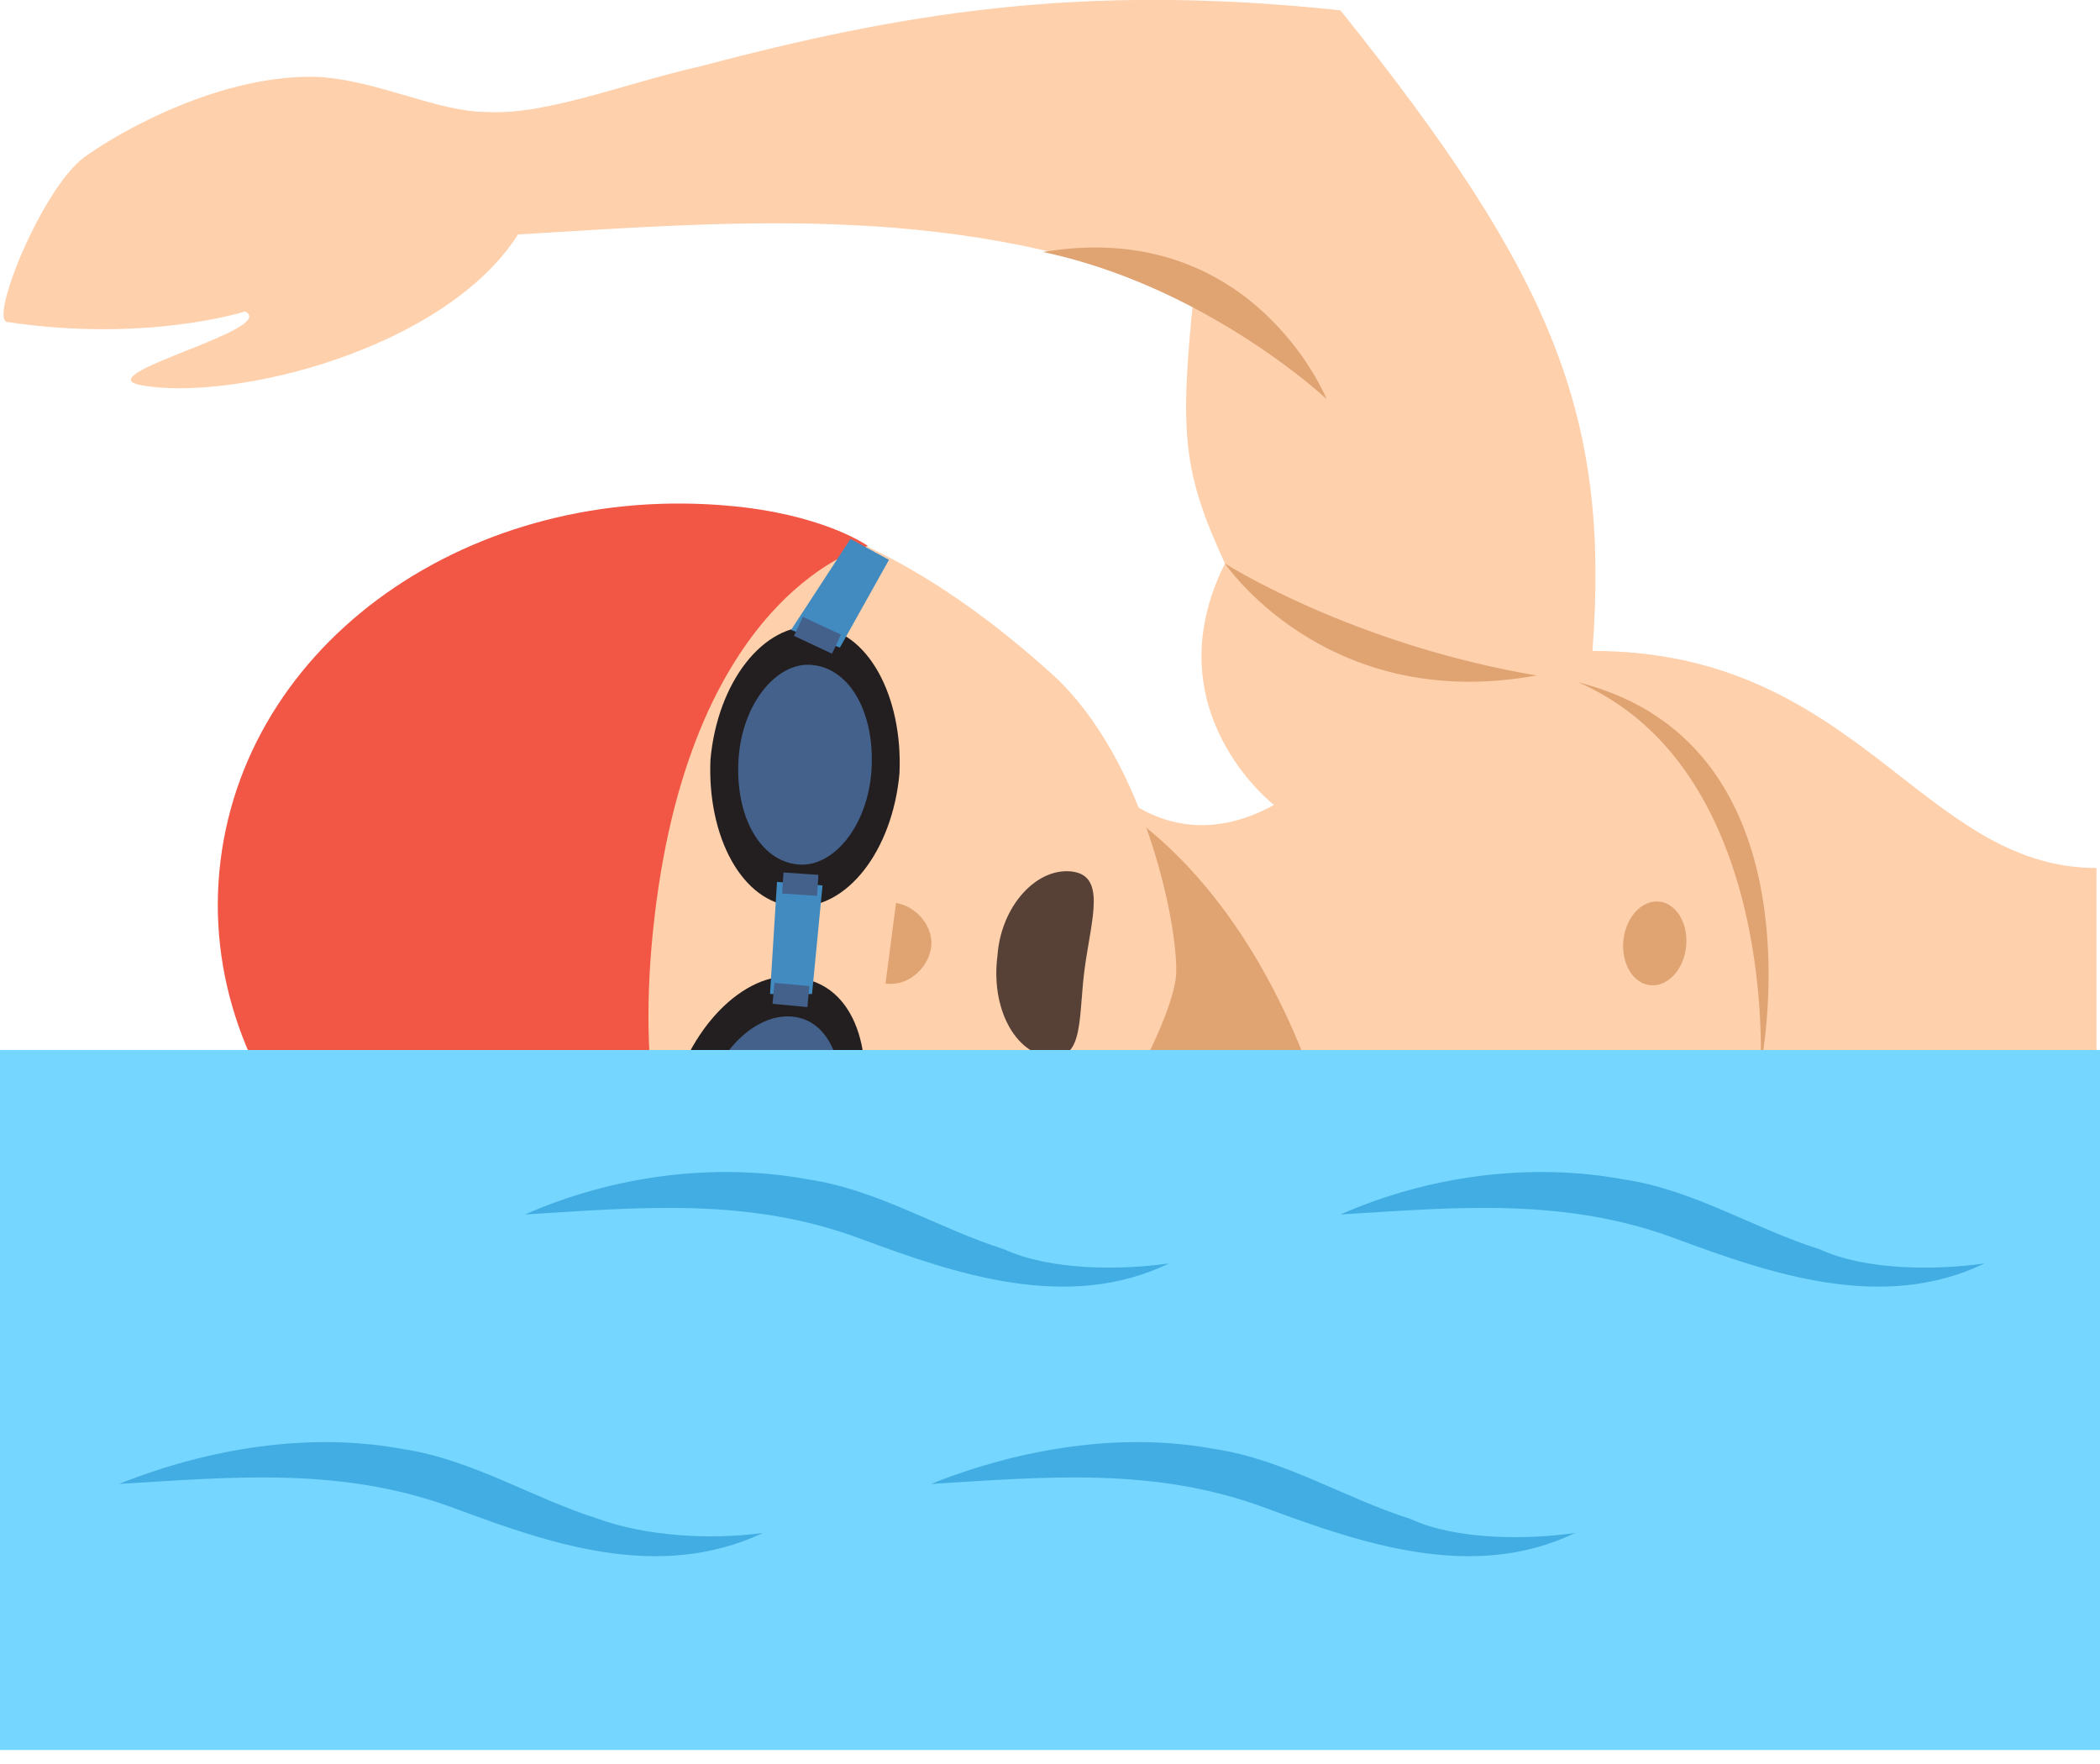 <svg width="25" height="21" fill="none" xmlns="http://www.w3.org/2000/svg"><path d="M15.958.124c2.542 3.167 3.209 4.834 3 7.625 3.167 0 3.917 2.584 6 2.584v4.083H12.667s.458-.708-.042-1.708l.458-3.5s.792 1.083 2.084.375c0 0-1.459-1.125-.584-2.875-.5-1.084-.541-1.542-.375-3.167-2.75-1.125-5.291-.917-8.041-.75-.875 1.375-3.417 2-4.5 1.792-.625-.125 1.666-.667 1.25-.875 0 0-1.167.375-2.834.125C-.125 3.79.5 2.249 1 1.874c.458-.333 1.667-1 2.792-.958.708.042 1.416.417 2 .417C6.5 1.374 7.417.999 8.333.79c2.375-.625 4.5-1 7.625-.667z" fill="#FED0AC"/><path d="M14.583 6.708s1.209 1.791 3.709 1.333c-2.209-.375-3.709-1.333-3.709-1.333zm1.209-1.959S14.917 2.583 12.417 3c1.958.417 3.375 1.75 3.375 1.75zm5.166 7.959s.792-3.834-2.166-4.584c2.375 1.042 2.166 4.584 2.166 4.584zm-8.083-3.334l-.375 3.292a9.586 9.586 0 003.042-.042c-1.042-2.666-2.667-3.25-2.667-3.25zm7.197 1.899c.03-.275-.112-.516-.317-.539-.206-.023-.398.181-.428.456-.03.274.111.515.317.538.206.023.398-.181.428-.455z" fill="#E0A372"/><path d="M2.667 10.291C2.333 13 4.625 15.5 7.75 15.874c1.375.167 2.917-.458 4-1.083 1.333-.75 2.208-2.667 2.25-3.167.042-.5-.333-2.541-1.458-3.583-.917-.833-2.25-1.792-3.625-1.958-3.125-.375-5.917 1.5-6.25 4.208z" fill="#FED0AC"/><path d="M7.792 10.916C8.25 7 10.333 6.5 10.333 6.5s-.458-.333-1.458-.458c-3.125-.375-5.917 1.5-6.25 4.208-.333 2.709 1.958 5.209 5.083 5.584 1 .125 1.5-.084 1.5-.084 0 .042-1.875-.916-1.416-4.833z" fill="#F15744"/><path d="M9.625 11.666c-.583-.208-1.292.375-1.583 1.25-.292.875-.042 1.75.541 1.958.584.209 1.292-.375 1.584-1.25.291-.916.083-1.791-.542-1.958z" fill="#231F20"/><path d="M9.542 12.124c-.417-.125-.917.25-1.125.875-.209.625-.042 1.209.375 1.375.416.125.916-.25 1.125-.875.208-.625.041-1.25-.375-1.375z" fill="#44618B"/><path d="M9.458 10.791c-.625-.042-1.041-.833-1-1.75.084-.917.625-1.625 1.25-1.583.625.041 1.042.833 1 1.75-.083.916-.625 1.625-1.25 1.583z" fill="#231F20"/><path d="M9.5 10.291c-.458-.042-.75-.583-.708-1.25.041-.667.458-1.167.875-1.125.458.042.75.583.708 1.25-.042.667-.458 1.167-.875 1.125z" fill="#44618B"/><path d="M9.25 10.5l-.083 1.333h.5l.125-1.292-.542-.042zM10 7.707l.583-1.042-.458-.25L9.417 7.5l.583.209z" fill="#428BC1"/><path d="M10.542 11.708c.25.041.5-.167.541-.417.042-.25-.166-.5-.416-.542l-.125.959z" fill="#E0A372"/><path d="M12.75 10.374c.417.042.25.542.167 1.125-.084.584 0 1.125-.417 1.084-.417-.042-.708-.584-.625-1.209.042-.583.458-1.041.875-1z" fill="#574137"/><path d="M9.197 11.95l.023-.249.415.038-.023.25-.415-.039zm.114-1.313l.016-.25.416.028-.016.25-.416-.028zm.141-3.067l.106-.226.453.211-.106.227-.453-.212z" fill="#44618B"/><path d="M0 12.5h25v8.333H0v-8.334z" fill="#75D6FF"/><path d="M9.083 18.25c-.625.083-1.375.041-1.958-.167-.792-.25-1.5-.708-2.333-.833-1.125-.209-2.334 0-3.375.416 1.375-.083 2.666-.208 4 .292 1.125.417 2.416.875 3.666.292zm4.834-3.209c-.584.083-1.417.083-1.959-.167-.791-.25-1.5-.708-2.333-.833-1.125-.208-2.333-.042-3.375.417 1.375-.084 2.667-.209 4 .291 1.125.417 2.458.875 3.667.292zm4.833 3.209c-.583.083-1.417.083-1.958-.167-.792-.25-1.5-.708-2.334-.833-1.125-.209-2.333 0-3.375.416 1.375-.083 2.667-.208 4 .292 1.125.417 2.459.875 3.667.292zm4.875-3.209c-.583.083-1.417.083-1.958-.167-.792-.25-1.5-.708-2.334-.833-1.125-.208-2.333-.042-3.375.417 1.375-.084 2.667-.209 4 .291 1.125.417 2.459.875 3.667.292z" fill="#42ADE2"/></svg>